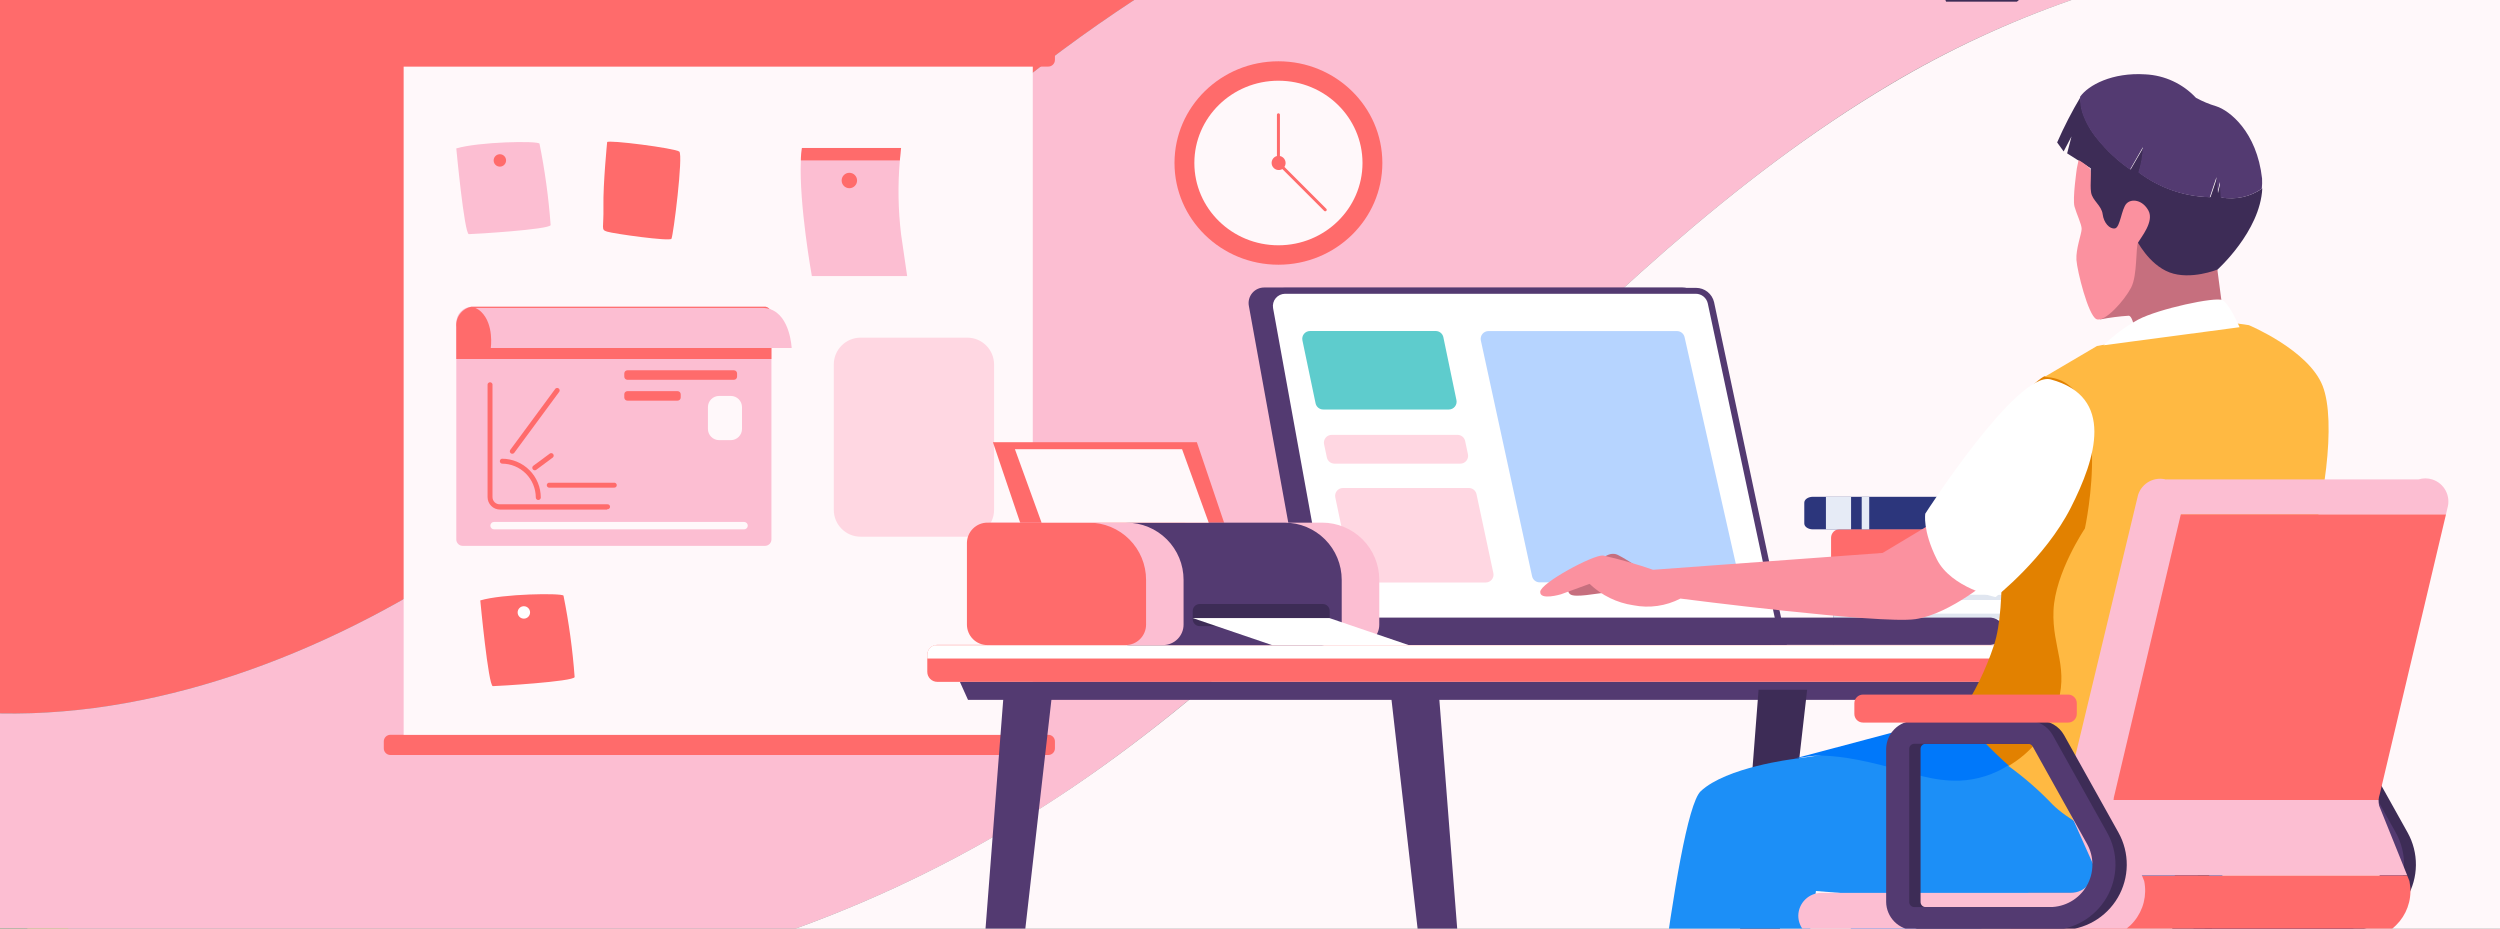 <svg fill="none" height="130" viewBox="0 0 350 130" width="350" xmlns="http://www.w3.org/2000/svg" xmlns:xlink="http://www.w3.org/1999/xlink"><rect x="0" y="0" width="350" height="130" fill="#808080" stroke="none"/><clipPath id="a"><path d="m0 0h350v130h-350z"/></clipPath><g clip-path="url(#a)"><path d="m6.77 139.69s6.23-16.4 2.23-22.06c-4-5.66-7 4.12-7.67 11.52-.67 7.4-1.71 10.54-1.71 10.54s3.13-28.93 0-35.1c-3.13-6.17-12.67-6.77-15.2 6.19-1.533 8.451-2.034 17.058-1.49 25.63z" fill="#94dd4e"/><path d="m1.53 122.79c.098-.379.148-.769.15-1.16 0-.617-.122-1.228-.358-1.799-.236-.57-.582-1.088-1.019-1.524-.436-.437-.955-.783-1.525-1.019-.57-.236-1.181-.358-1.799-.358-.628-.001-1.25.124-1.829.368-.579.244-1.103.602-1.541 1.052-.244-.23-.509-.437-.79-.62-.265-.556-.677-1.03-1.192-1.368-.515-.339-1.113-.53-1.728-.552-.735.003-1.444.269-2 .75.271-.543.408-1.143.4-1.75 0-1.56-.84-2.83-1.88-2.83s-1.79 1.14-1.87 2.6c-.753-.318-1.562-.481-2.38-.48-1.623 0-3.18.645-4.327 1.792-1.148 1.148-1.792 2.705-1.792 4.328s.645 3.18 1.792 4.327c1.148 1.148 2.704 1.793 4.327 1.793.877-.002 1.744-.193 2.54-.56.61 3.11 2.83 5.41 5.49 5.41.854-.005 1.691-.244 2.42-.69.36 1.2 1.088 2.257 2.079 3.023s2.198 1.202 3.451 1.247c3.26 0 5.91-2.94 5.91-6.57.019-1.035-.2-2.06-.638-2.998-.439-.938-1.086-1.763-1.892-2.412z" fill="#388c77"/><path d="m1.33 129.16c-.651.012-1.287.195-1.845.53-.558.335-1.018.811-1.335 1.38-.786-.352-1.63-.555-2.49-.6-.547-1.249-1.447-2.311-2.59-3.055s-2.477-1.139-3.84-1.135c-.891 0-1.773.169-2.6.5.013-.183.013-.367 0-.55 0-1.62-1-2.93-2.24-2.93-.506.047-.983.256-1.36.597s-.633.794-.73 1.293c-1.684-.86-3.549-1.306-5.44-1.3-6.21 0-11.25 4.67-11.25 10.43s5 10.43 11.25 10.43c1.885.019 3.745-.428 5.416-1.3 1.671-.872 3.101-2.143 4.164-3.7.869.37 1.805.561 2.75.56 1.038-.002 2.063-.234 3-.68.937.446 1.962.678 3 .68 1.072.037 2.136-.203 3.088-.699.952-.496 1.759-1.231 2.342-2.131.217.044.438.068.66.07 1.033-.124 1.984-.621 2.674-1.399.69-.778 1.072-1.781 1.072-2.821s-.381-2.044-1.072-2.822c-.69-.777-1.642-1.275-2.674-1.398z" fill="#54b162"/><path d="m67.14 77.24c26.29-18 47.5-42.32 72-62.67 6.264-5.231 12.825-10.096 19.65-14.57h-158.79v99.88c23.44.46 47.4-9.15 67.14-22.64z" fill="#ff6b6b"/><path d="m205.07 61.75c18.44-18.34 37.28-36.7 59.65-50 8.01-4.757 16.48-8.693 25.28-11.75h-131.21c-6.825 4.474-13.386 9.339-19.65 14.57-24.5 20.35-45.7 44.71-72 62.67-19.74 13.49-43.7 23.1-67.14 22.64v30.12h111.4c12.228-4.428 23.926-10.2 34.88-17.21 21.89-14.04 40.35-32.7 58.79-51.04z" fill="#fcbed2"/><path d="m350 0h-60c-8.805 3.069-17.278 7.019-25.29 11.79-22.37 13.26-41.21 31.62-59.65 50s-36.91 37-58.8 51c-10.947 7.009-22.639 12.781-34.86 17.21h238.6z" fill="#fff8fa"/><path d="m146.76 6.49h-92.1c-.514 0-.93.416-.93.93v.97c0 .514.416.93.93.93h92.1c.514 0 .93-.416.93-.93v-.97c0-.514-.416-.93-.93-.93z" fill="#ff6b6b"/><path d="m146.76 102.87h-92.1c-.514 0-.93.416-.93.93v.97c0 .514.416.93.93.93h92.1c.514 0 .93-.416.93-.93v-.97c0-.514-.416-.93-.93-.93z" fill="#ff6b6b"/><path d="m144.59 9.33h-88.08v93.54h88.08z" fill="#fff8fa"/><path d="m63.88 20.78s1.13 12 1.76 12 11.28-.64 11.45-1.27c-.281-3.829-.802-7.636-1.56-11.4-.28-.43-8.53-.26-11.65.67z" fill="#fcbed2"/><path d="m69.98 23.33c.48 0 .87-.39.87-.87s-.39-.87-.87-.87-.87.39-.87.87.39.87.87.87z" fill="#ff6b6b"/><path d="m67.24 84.06s1.13 12 1.76 12 11.28-.64 11.45-1.27c-.281-3.829-.801-7.636-1.56-11.4-.29-.39-8.56-.26-11.65.67z" fill="#ff6b6b"/><path d="m73.34 86.61c.48 0 .87-.39.87-.87s-.39-.87-.87-.87-.87.39-.87.87.39.87.87.87z" fill="#fff"/><path d="m90.3 24.19c.48 0 .87-.39.87-.87s-.39-.87-.87-.87-.87.39-.87.87.39.87.87.87z" fill="#fff"/><path d="m90.3 24.33c-.198 0-.391-.059-.556-.169-.164-.11-.293-.266-.368-.449-.076-.183-.096-.384-.057-.578s.134-.372.274-.512c.14-.14.318-.235.512-.274s.395-.019.578.057.339.204.449.368c.11.165.169.358.169.556 0 .265-.105.519-.293.707-.188.188-.442.293-.707.293zm0-1.74c-.144 0-.285.043-.406.123-.12.08-.214.194-.269.328-.055.133-.07.28-.042.422.028.142.098.272.2.374s.232.172.374.2c.142.028.288.014.422-.042.133-.055.247-.149.328-.269.08-.12.123-.261.123-.406 0-.194-.077-.379-.214-.516s-.323-.214-.516-.214z" fill="#000"/><path d="m85 19.9s-.58 5.86-.52 9-.4 3.24.52 3.53 8.74 1.39 9 1 1.68-11.74 1.1-12.21-10.04-1.69-10.1-1.32z" fill="#ff6b6b"/><path d="m127 38.65h-13.34s-1.81-10-1.54-16.2c0-.62.08-1.21.15-1.74h13.88s-.09.65-.17 1.74c-.299 3.447-.242 6.915.17 10.35z" fill="#fcbed2"/><path d="m126.15 20.72s-.09.65-.17 1.74h-13.86c0-.62.08-1.21.15-1.74z" fill="#ff6b6b"/><path d="m118.91 26.35c.596 0 1.08-.483 1.08-1.08 0-.596-.484-1.08-1.08-1.08s-1.08.484-1.08 1.08c0 .597.484 1.08 1.08 1.08z" fill="#ff6b6b"/><path d="m108 43.84v31.68c0 .239-.095.468-.264.636-.168.169-.397.264-.636.264h-42.32c-.239 0-.468-.095-.636-.264-.169-.169-.264-.398-.264-.636v-30.33c-.001-.575.218-1.128.612-1.547s.934-.67 1.508-.703h41.15c.12.01.237.045.344.101s.2.135.276.229l.09.13c.084.132.132.284.14.44z" fill="#fcbed2"/><path d="m108 43.84v6.42h-44.12v-4.48c-.062-.652.121-1.304.513-1.829.392-.525.965-.885 1.607-1.011h41.15c.127.018.249.064.357.135.107.071.197.165.263.275h.09c.093.146.142.317.14.49z" fill="#ff6b6b"/><path d="m110.83 48.72h-42.12s.48-3.31-1.35-5.07c-.238-.229-.516-.412-.82-.54h40.17c.363-.003.724.051 1.07.16 2.86.92 3.05 5.45 3.05 5.45z" fill="#fcbed2"/><g fill="#ff6b6b"><path d="m85 71.34h-15c-.462 0-.904-.183-1.23-.51-.326-.326-.51-.769-.51-1.23v-15.79c.014-.082.056-.155.119-.209.063-.053.143-.083.226-.083s.163.029.226.083c.063.053.105.127.119.209v15.79c0 .265.105.52.293.707.188.188.442.293.707.293h15.05c.05-.009.102-.006.151.007.049.013.095.037.134.07.039.033.07.074.092.12.021.046.033.097.033.147 0 .051-.011.101-.033.147-.021.046-.053.087-.092.12-.039.033-.085.057-.134.07-.049.013-.101.016-.151.007z"/><path d="m75.36 70c-.093 0-.182-.037-.247-.102-.066-.066-.102-.155-.102-.247-.003-1.256-.503-2.46-1.391-3.349-.888-.888-2.092-1.389-3.349-1.391-.081-.014-.155-.056-.209-.119-.053-.063-.083-.143-.083-.226s.029-.163.083-.226c.053-.063.127-.105.209-.119 1.443 0 2.826.573 3.847 1.593s1.593 2.404 1.593 3.847c-.003.091-.041.177-.106.241-.065.064-.153.099-.244.099z"/><path d="m71.72 63.53c-.063-.001-.125-.02-.179-.053-.054-.034-.097-.081-.126-.138-.029-.056-.042-.12-.037-.183.004-.063.026-.124.062-.176l6.31-8.56c.059-.061.138-.099.222-.107s.169.016.238.066c.069.05.117.124.135.206s.006.17-.035.244l-6.31 8.56c-.033.043-.075.079-.123.103s-.102.037-.157.037z"/><path d="m74.87 65.84c-.073 0-.145-.023-.205-.066-.06-.043-.104-.104-.127-.173s-.024-.145-.002-.215.065-.132.124-.176l2.34-1.73c.074-.041.161-.053.244-.035s.156.066.206.135c.05.069.074.153.066.238s-.045.164-.107.222l-2.34 1.74c-.059.04-.129.061-.2.06z"/><path d="m85.94 68.27h-9.1c-.081-.014-.155-.056-.209-.119-.053-.063-.082-.143-.082-.226 0-.083.029-.163.082-.226.053-.063.127-.105.209-.119h9.1c.05-.009.102-.006.151.007.049.013.095.037.134.07.039.033.07.074.092.12.021.046.033.097.033.147 0 .051-.011.101-.033.147-.021.046-.053.087-.092.12-.039.033-.085.057-.134.07-.049.013-.101.016-.151.007z"/><path d="m102.75 51.84h-14.91c-.243 0-.44.197-.44.44v.45c0 .243.197.44.44.44h14.91c.243 0 .44-.197.44-.44v-.45c0-.243-.197-.44-.44-.44z"/><path d="m94.86 54.76h-7.02c-.243 0-.44.197-.44.44v.45c0 .243.197.44.44.44h7.02c.243 0 .44-.197.44-.44v-.45c0-.243-.197-.44-.44-.44z"/></g><path d="m104.17 74.11h-35c-.138 0-.27-.055-.368-.152s-.152-.23-.152-.368.055-.27.152-.368.23-.152.368-.152h35c.138 0 .27.055.368.152.097.098.152.23.152.368s-.055.27-.152.368c-.098.098-.23.152-.368.152z" fill="#fff8fa"/><path d="m102.31 55.43h-1.63c-.867 0-1.57.703-1.57 1.57v3.05c0 .867.703 1.57 1.57 1.57h1.63c.867 0 1.57-.703 1.57-1.57v-3.05c0-.867-.703-1.57-1.57-1.57z" fill="#fff8fa"/><path d="m135.41 47.27h-14.92c-2.077 0-3.76 1.683-3.76 3.76v20.35c0 2.077 1.683 3.76 3.76 3.76h14.92c2.077 0 3.76-1.683 3.76-3.76v-20.35c0-2.077-1.683-3.76-3.76-3.76z" fill="#ffd7e2"/><path d="m256.66 81.91v8.73h-1.66v1.15h29.84c.637 0 1.268-.125 1.856-.369.588-.244 1.123-.601 1.573-1.051.451-.45.808-.985 1.052-1.573s.369-1.219.369-1.856v-1.33c0-.637-.125-1.268-.369-1.856s-.601-1.123-1.052-1.573c-.45-.45-.985-.808-1.573-1.051s-1.219-.369-1.856-.369h-29.84v1.15z" fill="#2c367c"/><path d="m256.66 81.91v8.73h27.16c1.319.025 2.597-.459 3.57-1.35.226-.218.425-.463.59-.73.338-.525.518-1.136.52-1.76v-1.06c0-.616-.173-1.219-.5-1.74-.165-.267-.364-.512-.59-.73-.973-.891-2.251-1.375-3.57-1.35z" fill="#fff"/><g fill="#859dc5" opacity=".5"><path d="m256.66 83.26v.74h31.34c-.165-.267-.364-.512-.59-.73z" opacity=".5"/><path d="m288.5 85.91h-31.84v.73h31.84z" opacity=".5"/><path d="m256.66 88.56v.73h30.73c.226-.218.425-.463.59-.73z" opacity=".5"/></g><path d="m291.05 74.08h-33.49c-.668 0-1.21.542-1.21 1.21v4.25c0 .668.542 1.21 1.21 1.21h33.49c.668 0 1.21-.542 1.21-1.21v-4.25c0-.668-.542-1.21-1.21-1.21z" fill="#ff6b6b"/><path d="m289.23 74.08h-3.52v6.67h3.52z" fill="#2c367c"/><path d="m284.21 74.08h-1.05v6.67h1.05z" fill="#2c367c"/><path d="m288.5 73.28v-2.9c0-.46-.54-.83-1.21-.83h-33.48c-.67 0-1.21.37-1.21.83v2.9c0 .46.54.83 1.21.83h33.48c.71 0 1.21-.37 1.21-.83z" fill="#2c367c"/><path d="m259.15 69.55h-3.52v4.56h3.52z" fill="#e6ebf6"/><path d="m261.69 69.55h-1.05v4.56h1.05z" fill="#e6ebf6"/><path d="m317.95 91.68v2.38c0 .371-.147.727-.41.99-.263.263-.619.41-.99.41h-185.33c-.371 0-.727-.147-.99-.41-.262-.263-.41-.619-.41-.99v-2.38c0-.371.148-.727.41-.99.263-.263.619-.41.99-.41h185.33c.371 0 .727.147.99.41.263.263.41.619.41.99z" fill="#ff6b6b"/><path d="m317.95 91.68v.51h-188.13v-.51c-.002-.303.095-.598.275-.842s.435-.422.725-.508h186.1c.296.081.557.257.743.501s.287.542.287.849z" fill="#fff"/><path d="m312.46 95.47-1.13 2.51h-175.81l-1.13-2.51z" fill="#533a71"/><path d="m147.36 96.56-9 78.94c-.044.396-.233.762-.53 1.028-.297.265-.681.412-1.08.412h-.65c-.224.001-.446-.045-.651-.134-.206-.09-.391-.221-.543-.385-.152-.165-.269-.359-.342-.571s-.102-.437-.084-.66l6.08-78.63z" fill="#533a71"/><path d="m300.31 96.56 9 78.94c.044.396.233.762.53 1.028.297.265.682.412 1.08.412h.65c.224.001.446-.045.652-.134.205-.09.39-.221.542-.385.152-.165.269-.359.342-.571s.102-.437.084-.66l-6.08-78.63z" fill="#3d2c56"/><path d="m183.47 90.28-8.63-47.45c-.059-.316-.047-.641.034-.953.082-.311.231-.6.437-.847.207-.247.465-.445.757-.579.292-.135.61-.204.932-.201h58.56c.502.002.989.177 1.377.495.388.319.654.762.753 1.254l10.26 48.3z" fill="#533a71"/><path d="m186.28 89.85-8.48-46.63c-.056-.309-.043-.626.038-.93.08-.304.226-.586.427-.827.201-.241.453-.435.737-.569.284-.134.594-.203.908-.204h57.54c.492.001.968.17 1.35.479.383.309.647.74.75 1.221l10.08 47.46z" fill="#fff"/><path d="m250.16 90.28h-64.25l-.07-.36-8.47-46.62c-.061-.369-.041-.747.059-1.107.099-.36.276-.695.518-.98.241-.285.542-.515.881-.672.339-.158.708-.24 1.082-.24h57.54c.584.001 1.151.198 1.608.561.458.363.779.87.912 1.439zm-63.52-.87h62.45l-10-46.93c-.084-.381-.295-.722-.598-.968-.304-.245-.682-.38-1.072-.382h-57.51c-.249.001-.494.056-.719.161-.226.105-.425.259-.585.449s-.277.413-.341.653c-.065.24-.077.491-.035.737z" fill="#533a71"/><path d="m278.32 86.46h-91.32c-.574-.06-1.148.106-1.602.463-.454.357-.751.876-.828 1.447.077.572.374 1.091.828 1.447s1.028.522 1.602.463h91.28c.574.06 1.148-.106 1.602-.463s.751-.876.828-1.447c-.077-.564-.369-1.077-.813-1.433-.445-.355-1.01-.526-1.577-.477z" fill="#533a71"/><path d="m207.32 47.67 7.17 33c.053.244.188.463.383.62.194.157.437.241.687.24h26.68c.163-.001.324-.038.471-.109s.276-.174.378-.302c.102-.128.174-.277.21-.436.037-.159.037-.325.001-.484l-7.46-33c-.054-.241-.189-.456-.381-.61-.193-.154-.432-.239-.679-.24h-26.4c-.162.001-.322.038-.468.108s-.275.173-.376.299c-.102.127-.174.274-.211.432-.038.158-.039.322-.005.481z" fill="#b6d4ff"/><path d="m202.84 57.33h-17.59c-.251.001-.495-.086-.69-.244-.195-.159-.329-.38-.38-.626l-1.84-8.8c-.034-.159-.033-.324.005-.483s.111-.307.214-.433c.102-.127.232-.229.379-.298.148-.07.309-.106.472-.105h17.59c.25-.001.493.084.687.24.195.157.33.375.383.62l1.83 8.8c.036.159.036.325-.001.484-.036.159-.108.308-.21.436-.102.128-.231.231-.378.302s-.308.108-.471.109z" fill="#5ecccd"/><path d="m204.45 64.91h-17.62c-.251.001-.495-.086-.69-.244-.195-.159-.329-.38-.38-.626l-.39-1.84c-.034-.159-.033-.324.005-.483s.111-.307.214-.433c.102-.127.232-.229.379-.298.148-.07.309-.106.472-.105h17.61c.25-.001.493.084.687.24.195.157.33.375.383.62l.39 1.84c.036.159.036.325-.001.484-.036.159-.108.308-.21.436s-.231.231-.378.302-.308.108-.471.109z" fill="#ffd7e2"/><path d="m208 81.55h-17.68c-.251.001-.495-.086-.69-.244s-.329-.38-.38-.626l-2.31-11.05c-.033-.158-.03-.321.008-.478.039-.157.111-.303.212-.428.102-.125.23-.227.375-.296.145-.07.304-.107.465-.108h17.64c.25-.001.493.084.687.24.195.157.33.375.383.62l2.36 11.05c.034.159.033.324-.005.483s-.111.307-.214.433c-.102.127-.232.229-.379.298-.148.07-.309.106-.472.105z" fill="#ffd7e2"/><path d="m194.65 96.56 9 78.94c.044.396.233.762.53 1.028.297.265.682.412 1.08.412h.65c.224.001.446-.045.652-.134.205-.09.39-.221.542-.385.152-.165.269-.359.342-.571s.102-.437.084-.66l-6.13-78.63z" fill="#533a71"/><path d="m253 96.56-9 78.94c-.044.396-.233.762-.53 1.028-.297.265-.682.412-1.08.412h-.65c-.224.001-.446-.045-.652-.134-.205-.09-.39-.221-.542-.385-.152-.165-.269-.359-.342-.571s-.102-.437-.084-.66l6.08-78.63z" fill="#3d2c56"/><path d="m174.04 81.05h-28.55l-6.48-19.14h28.55z" fill="#ff6b6b"/><path d="m166.32 73.17h18.78c2.122 0 4.157.843 5.657 2.343s2.343 3.535 2.343 5.657v6.27c0 .761-.302 1.491-.841 2.029-.538.538-1.268.841-2.029.841h-23.91c-.377 0-.75-.074-1.098-.218s-.665-.356-.931-.622c-.267-.267-.478-.583-.623-.931-.144-.348-.218-.721-.218-1.098v-11.44c.011-.754.318-1.474.855-2.004s1.261-.827 2.015-.826z" fill="#fcbed2"/><path d="m158.11 73.17h21.73c2.122 0 4.157.843 5.657 2.343s2.343 3.535 2.343 5.657v6.27c.005.759-.291 1.49-.823 2.032s-1.258.85-2.017.858h-26.89c-.761 0-1.491-.302-2.029-.841-.539-.538-.841-1.268-.841-2.029v-11.46c.011-.754.318-1.474.855-2.004s1.261-.827 2.015-.826z" fill="#533a71"/><path d="m138.92 73.17h18.78c2.122 0 4.157.843 5.657 2.343s2.343 3.535 2.343 5.657v6.27c0 .761-.302 1.491-.841 2.029-.538.538-1.268.841-2.029.841h-23.91c-.379.007-.756-.062-1.109-.202-.353-.14-.674-.348-.946-.614-.271-.265-.488-.581-.636-.93-.149-.349-.226-.724-.229-1.104v-11.46c.005-.378.085-.751.235-1.098.149-.347.366-.661.637-.924.272-.263.592-.47.944-.609.351-.139.726-.207 1.104-.2z" fill="#fcbed2"/><path d="m138.24 73.17h14.21c2.122 0 4.157.843 5.657 2.343s2.343 3.535 2.343 5.657v6.27c0 .761-.302 1.491-.841 2.029-.538.538-1.268.841-2.029.841h-19.34c-.761 0-1.491-.302-2.029-.841-.539-.538-.841-1.268-.841-2.029v-11.44c.011-.754.318-1.474.855-2.004s1.261-.827 2.015-.826z" fill="#ff6b6b"/><path d="m169.22 73.17h-23.4l-3.73-10.28h23.4z" fill="#fff8fa"/><path d="m185.18 84.56h-17.22c-.541 0-.98.439-.98.98v1.14c0 .541.439.98.98.98h17.22c.541 0 .98-.439.98-.98v-1.14c0-.541-.439-.98-.98-.98z" fill="#3d2c56"/><path d="m197.27 90.33h-19.14l-11.15-3.8h19.14z" fill="#fff"/><path d="m256.94 122.48 11.73 40.36 13.64-.78-5.75-37.67z" fill="#0078fa"/><path d="m313.43 116.28s-.45 9.25-9.7 10.6-49.5-2.14-49.5-2.14c-.529 4.838-1.588 9.604-3.16 14.21-2.37 6.31-7.78 23.12-7.78 23.12h-13.53s4.74-47.92 8.34-51.3 13-4.51 13-4.51l15.05-2.14 15.05 1.69z" fill="#1c8ff7"/><path d="m281.18 107.14c-2.03 1.296-4.364 2.037-6.77 2.15-3.83.11-6.43-1-10.94-2.15s-8.12-1.58-10.26-1.24l-2.14.34 23.34-6.2 6.77 3.5z" fill="#0078fa"/><path d="m286.21 52.68s-5 2.48-5.71 11.5.56 20.41-1.35 26.16c-1.137 3.432-2.731 6.694-4.74 9.7 2.053 2.553 4.317 4.929 6.77 7.1 2.91 2.32 8.72 2.14 8.72 2.14s8-12.63 8.2-13.08 5.19-18.38 5.19-18.38.11-17.93-.11-18.49-7.39-5.75-8.26-5.86-8.71-.79-8.71-.79z" fill="#e28100"/><path d="m311.68 45.07 3.16.45s8.34 3.48 10.32 8.48.23 17.2-2.59 25.43-4.17 30.22-6.09 35c-.72 1.943-1.967 3.647-3.601 4.923-1.633 1.275-3.589 2.07-5.649 2.297-3.27.23-15.9-5.07-19.85-9-1.895-1.991-3.97-3.802-6.2-5.41 3.083-1.808 5.436-4.638 6.65-8 2-5.64-.56-8.46-.34-13.76s4.4-11.5 4.4-11.5 4.53-21-5.68-21.2l7.37-4.34z" fill="#ffb942"/><path d="m311 27.64c0-.74-.07-1.43-.11-2.17-.12.54-.25 1-.37 1.56-.05-.76-.07-1.46-.12-2.22-.3 1-.62 1.83-.93 2.79-3.616-.073-7.116-1.288-10-3.47.364-1.144.576-2.331.63-3.53l-1.81 3.13c-1.763-1.215-3.337-2.684-4.67-4.36-.873-1.054-1.551-2.257-2-3.55-.238-.742-.343-1.521-.31-2.3-1.235 2.069-2.341 4.213-3.31 6.42l.91 1.26 1.1-2.1-.61 2.37 3.31 2.1-.43 4.32 1 2.73 1.31 1.67 2.78.1s2 4.8 2.12 5c.51.6 1.087 1.14 1.72 1.61l3.79.38 5-.38.43-1.24s6-5.37 6.29-11.38c-.823.577-1.752.985-2.734 1.202-.982.216-1.997.236-2.986.058z" fill="#3d2c56"/><path d="m316.69 25c-.73-6.56-4.57-9.54-6.41-10.12-.99-.294-1.945-.693-2.85-1.19-1.841-1.97-4.377-3.147-7.07-3.28-4.64-.3-8 1.51-9.14 3.13-.033.779.072 1.558.31 2.3.449 1.293 1.127 2.496 2 3.55 1.333 1.676 2.907 3.145 4.67 4.36l1.8-3.14c-.054 1.199-.266 2.386-.63 3.53 2.884 2.182 6.384 3.397 10 3.47.3-1 .62-1.83.93-2.79.05.76.07 1.46.12 2.22.12-.54.25-1 .37-1.56 0 .74.07 1.43.11 2.17.992.186 2.011.173 2.998-.038.988-.211 1.923-.616 2.752-1.192.051-.472.064-.946.04-1.42z" fill="#533a71"/><path d="m293.61 43.42.43 1.3c1.32-.261 2.657-.435 4-.52.58.1.86 2.17.86 2.17s7.85-2.8 9.79-3 2.45-.23 2.45-.23l-.71-5.4s-3.74 1.51-6.69.4-4.67-4.61-4.67-4.61z" fill="#c66f7e"/><path d="m290.76 23.57s-.63 4.27-.33 5.35 1 2.47 1 3.13-.83 2.8-.73 4.34 1.64 7.72 2.78 8.28 3.94-2.6 4.87-4.39.61-5.68 1-6.36 2.25-2.9 1.44-4.42-2.37-1.74-3.08-1-.88 3.36-1.62 3.48-1.57-.78-1.72-2-1.44-1.89-1.62-3.05.15-2.93-.18-3.36c-.475-.449-1.002-.838-1.57-1.16z" fill="#fb919f"/><path d="m294.5 48.34c1.44-1.421 3.073-2.633 4.85-3.6 2.83-1.5 10.8-3.22 11.79-2.72s2.4 3.79 2.4 3.79z" fill="#fff"/><path d="m329 130.22h-19c-1.04-.015-2.033-.435-2.769-1.171-.735-.736-1.155-1.729-1.171-2.769v-21.44c.016-1.04.436-2.033 1.171-2.769.736-.735 1.729-1.155 2.769-1.171h16c.699-.002 1.386.183 1.991.534s1.105.858 1.449 1.466l7.62 13.65c.781 1.396 1.183 2.972 1.167 4.572-.016 1.599-.45 3.167-1.258 4.547-.809 1.381-1.964 2.526-3.351 3.322-1.387.797-2.958 1.217-4.558 1.219zm-19-26.09c-.188 0-.369.075-.502.208s-.208.314-.208.502v21.44c0 .188.075.369.208.502s.314.208.502.208h19c1.035-.002 2.052-.274 2.95-.789s1.646-1.256 2.17-2.148c.524-.893.806-1.907.819-2.942.012-1.035-.246-2.056-.749-2.961l-7.62-13.65c-.062-.109-.152-.201-.261-.264s-.233-.096-.359-.096z" fill="#3d2c56"/><path d="m327.41 130.22h-19c-1.04-.015-2.033-.435-2.769-1.171-.735-.736-1.155-1.729-1.171-2.769v-21.44c.016-1.04.436-2.033 1.171-2.769.736-.735 1.729-1.155 2.769-1.171h15.93c.699-.002 1.386.183 1.991.534s1.105.858 1.449 1.466l7.62 13.65c.781 1.396 1.183 2.972 1.167 4.572-.016 1.599-.45 3.167-1.258 4.547-.809 1.381-1.964 2.526-3.351 3.322-1.387.797-2.958 1.217-4.558 1.219zm-19-26.09c-.188 0-.369.075-.502.208s-.208.314-.208.502v21.44c0 .188.075.369.208.502s.314.208.502.208h19c1.035-.002 2.052-.274 2.95-.789s1.646-1.256 2.17-2.148c.524-.893.806-1.907.819-2.942.012-1.035-.246-2.056-.749-2.961l-7.6-13.66c-.062-.109-.152-.201-.261-.264s-.233-.096-.359-.096z" fill="#533a71"/><path d="m297.08 125h-13c-.827.046-1.605.407-2.174 1.009-.569.601-.886 1.398-.886 2.226s.317 1.625.886 2.227c.569.601 1.347.962 2.174 1.008h46.65c1.002-.001 1.99-.225 2.894-.656.904-.432 1.701-1.059 2.332-1.837.631-.777 1.081-1.686 1.317-2.659.236-.974.252-1.988.047-2.968l-.31-.78h-40.37c.17.79.36 1.6.44 2.43z" fill="#ff6b6b"/><path d="m333.17 111.17 9.27-39.17h-40.29c-2.61 11.08-8.77 37.38-8.77 38 .135.677.312 1.345.53 2h39.09c.02-.283.077-.562.17-.83z" fill="#ff6b6b"/><path d="m296.64 122.53h40.36l-3.92-9.73c-.06-.262-.087-.531-.08-.8h-39.09c.69 2.42 1.93 6.57 2.73 10.53z" fill="#fcbed2"/><path d="m342.63 71.17c.254-.818.173-1.704-.224-2.463-.397-.759-1.079-1.33-1.896-1.587-.625-.195-1.295-.195-1.92 0h-35.29l-1.15 4.88h40.29z" fill="#fcbed2"/><path d="m293.52 131.43h-38.52c-.859 0-1.683-.341-2.291-.949-.608-.607-.949-1.432-.949-2.291.013-.85.36-1.662.966-2.259.607-.596 1.423-.931 2.274-.931h34.91c.481 0 .957-.108 1.391-.315.435-.207.818-.508 1.121-.881.304-.374.52-.81.634-1.278.114-.467.122-.955.024-1.426l-3.83-8.58c-.113-.541-.085-1.102.08-1.63l10-41.6c.258-.817.828-1.499 1.587-1.896.759-.397 1.645-.478 2.463-.224.817.258 1.499.828 1.896 1.587.397.759.478 1.645.224 2.463l-9.46 40c-.165.528-.193 1.089-.08 1.63l4.23 10.51c.198.984.174 1.999-.07 2.972-.245.973-.703 1.879-1.342 2.652-.639.774-1.443 1.394-2.353 1.818-.909.423-1.902.637-2.905.628z" fill="#fcbed2"/><path d="m288.59 130.22h-19c-1.04-.015-2.033-.435-2.769-1.171-.735-.736-1.156-1.729-1.171-2.769v-21.44c.015-1.04.436-2.033 1.171-2.769.736-.735 1.729-1.155 2.769-1.171h15.93c.699-.002 1.386.183 1.991.534s1.105.858 1.449 1.466l7.62 13.65c.781 1.396 1.183 2.972 1.167 4.572-.016 1.599-.45 3.167-1.258 4.547-.809 1.381-1.964 2.526-3.351 3.322-1.387.797-2.958 1.217-4.558 1.219zm-19-26.09c-.188 0-.369.075-.502.208s-.208.314-.208.502v21.44c0 .188.075.369.208.502s.314.208.502.208h19c1.035-.002 2.052-.274 2.95-.789s1.646-1.256 2.17-2.148c.524-.893.806-1.907.819-2.942.012-1.035-.246-2.056-.749-2.961l-7.62-13.65c-.062-.109-.152-.201-.261-.264s-.233-.096-.359-.096z" fill="#3d2c56"/><path d="m287 130.22h-19c-1.04-.015-2.033-.435-2.769-1.171-.735-.736-1.155-1.729-1.171-2.769v-21.44c.016-1.04.436-2.033 1.171-2.769.736-.735 1.729-1.155 2.769-1.171h15.93c.699-.002 1.386.183 1.991.534s1.105.858 1.449 1.466l7.63 13.66c.781 1.396 1.183 2.972 1.167 4.572-.016 1.599-.45 3.167-1.258 4.547-.809 1.381-1.964 2.526-3.351 3.322-1.387.797-2.958 1.217-4.558 1.219zm-19-26.09c-.188 0-.369.075-.502.208s-.208.314-.208.502v21.44c0 .188.075.369.208.502s.314.208.502.208h19c1.035-.002 2.052-.274 2.95-.789s1.646-1.256 2.17-2.148c.524-.893.806-1.907.819-2.942.012-1.035-.246-2.056-.749-2.961l-7.62-13.65c-.062-.109-.152-.201-.261-.264s-.233-.096-.359-.096z" fill="#533a71"/><path d="m289.54 97.24h-28.72c-.668 0-1.21.542-1.21 1.21v1.5c0 .668.542 1.21 1.21 1.21h28.72c.668 0 1.21-.542 1.21-1.21v-1.5c0-.668-.542-1.21-1.21-1.21z" fill="#ff6b6b"/><path d="m219.83 81.68s-.67 1 0 1.52 3.69-.14 4.7-.19 8.3-1.33 8.3-1.33-4.94-3.33-6.35-4-2.79 1.16-2.79 1.16z" fill="#c66f7e"/><path d="m270.47 73.27-6.9 4.14-32.14 2.36c-2.295-.794-4.632-1.462-7-2-1.38-.12-8.73 3.83-8.8 5.08s2.91.35 2.91.35l4-1.46c1.686 1.613 3.832 2.662 6.14 3 2.237.439 4.556.107 6.58-.94 0 0 27.95 3.61 32.9 2.88s10.84-5.85 10.84-5.85z" fill="#fb919f"/><path d="m287.11 53.12c9 2.44 6.35 11 2.78 18s-10.51 12.47-10.51 12.47-6.21-1.26-8.23-5.3-1.61-6.38-1.61-6.38 12.87-20.06 17.57-18.79z" fill="#fff"/><path d="m178.98 37.06c8.036 0 14.55-6.375 14.55-14.24 0-7.865-6.514-14.24-14.55-14.24s-14.55 6.375-14.55 14.24c0 7.864 6.514 14.24 14.55 14.24z" fill="#ff6b6b"/><path d="m178.98 34.34c6.5 0 11.77-5.158 11.77-11.52 0-6.362-5.27-11.52-11.77-11.52s-11.77 5.158-11.77 11.52c0 6.362 5.27 11.52 11.77 11.52z" fill="#fff8fa"/><path d="m185.67 29.22-5.85-5.85c.09-.136.145-.292.161-.455s-.009-.326-.071-.477-.16-.284-.286-.389c-.125-.104-.274-.176-.434-.21v-5.77c0-.056-.022-.109-.062-.148-.039-.039-.092-.061-.148-.061s-.109.022-.148.061c-.04.039-.062.093-.062.148v5.77c-.138.036-.267.102-.377.192-.111.09-.201.203-.264.331-.064.128-.099.268-.104.411-.004.143.022.285.076.417.055.132.137.251.242.348.104.097.228.171.364.217.135.045.279.061.421.047s.279-.06.402-.132l5.85 5.85c.04.04.094.062.15.062s.11-.022.15-.062.062-.094.062-.15-.022-.11-.062-.15z" fill="#ff6b6b"/><path d="m278.09-8.11-1.36.61c-.244.386-.417.813-.51 1.26-.117.66-.419 1.274-.87 1.77-.55.71-2.09.71-2.71 1.77-.28.431-.445.927-.478 1.44s.066 1.026.288 1.49h9.92c.306-.218.564-.497.758-.818s.321-.679.372-1.052c-.344-2.103-.829-4.181-1.45-6.22z" fill="#3d2c56"/></g></svg>